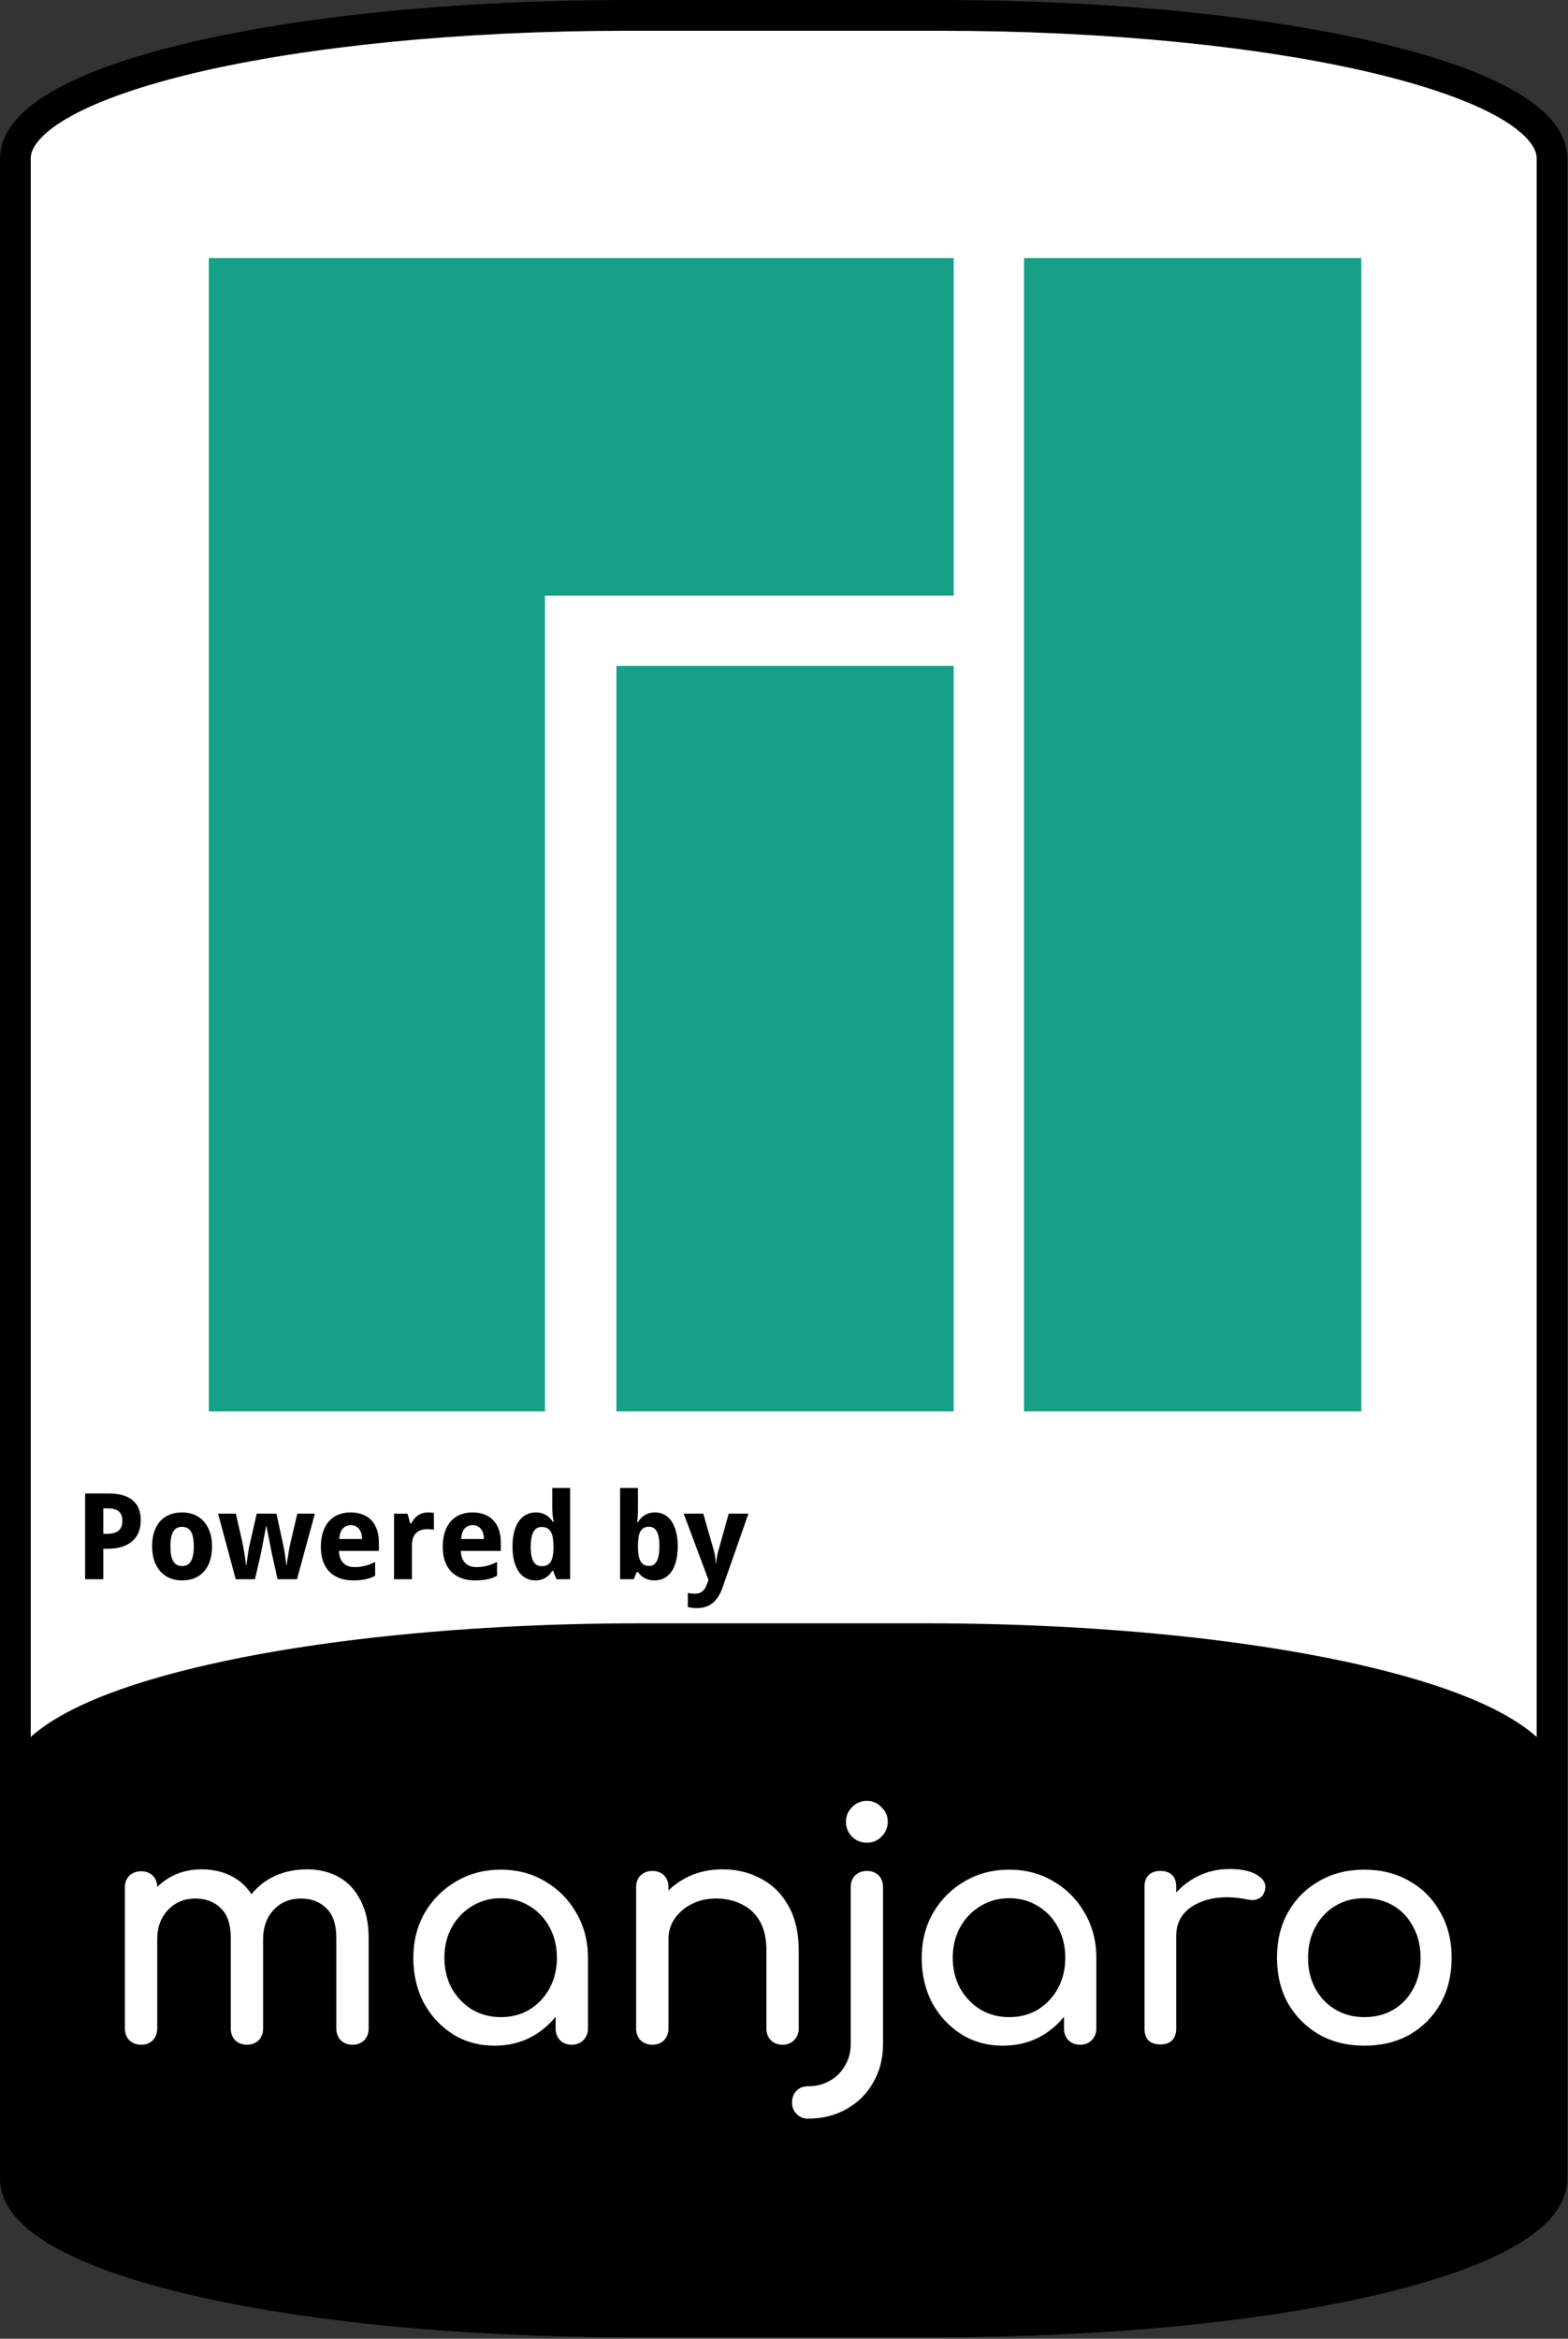 <?xml version="1.0" encoding="UTF-8" standalone="no"?><!DOCTYPE svg PUBLIC "-//W3C//DTD SVG 1.1//EN" "http://www.w3.org/Graphics/SVG/1.1/DTD/svg11.dtd"><svg width="100%" height="100%" viewBox="0 0 907 1352" version="1.1" xmlns="http://www.w3.org/2000/svg" xmlns:xlink="http://www.w3.org/1999/xlink" xml:space="preserve" xmlns:serif="http://www.serif.com/" style="fill-rule:evenodd;clip-rule:evenodd;stroke-linejoin:round;stroke-miterlimit:2;"><rect x="0" y="0" width="907" height="1352" fill="#333333" stroke="none"/><rect id="Manjaro" x="0" y="0" width="906.667" height="1351.11" style="fill:none;"/><clipPath id="_clip1"><rect x="0" y="0" width="906.667" height="1351.11"/></clipPath><g clip-path="url(#_clip1)"><g><g id="Frame"><path id="path36023" d="M363.216,8.892l180.223,-0c196.299,-0 354.331,36.928 354.331,82.799l0,1167.73c0,45.871 -158.032,82.8 -354.331,82.8l-180.223,-0c-196.3,-0 -354.331,-36.929 -354.331,-82.8l-0,-1167.73c-0,-45.871 158.031,-82.799 354.331,-82.799Z" style="fill:#fff;fill-rule:nonzero;"/><path id="path36025" d="M363.223,0c-98.707,0 -187.78,9.234 -252.805,24.429c-32.513,7.598 -58.999,16.618 -78.087,27.198c-9.543,5.29 -17.286,10.978 -22.976,17.509c-5.69,6.53 -9.365,14.275 -9.365,22.561l-0,1167.72c-0,8.285 3.675,16.03 9.365,22.56c5.69,6.531 13.433,12.219 22.976,17.509c19.088,10.581 45.574,19.6 78.087,27.198c65.025,15.195 154.098,24.429 252.805,24.429l180.21,0c98.707,0 187.781,-9.234 252.806,-24.429c32.512,-7.598 58.999,-16.617 78.086,-27.198c9.544,-5.29 17.286,-10.978 22.976,-17.509c5.69,-6.53 9.366,-14.275 9.366,-22.56l-0,-1167.72c-0,-8.286 -3.676,-16.031 -9.366,-22.561c-5.69,-6.531 -13.432,-12.219 -22.976,-17.509c-19.087,-10.58 -45.574,-19.6 -78.086,-27.198c-65.025,-15.195 -154.099,-24.429 -252.806,-24.429l-180.21,0Zm0,17.786l180.21,-0c97.592,-0 185.703,9.231 248.769,23.968c31.532,7.368 56.817,16.176 73.495,25.421c8.339,4.622 14.482,9.365 18.201,13.633c3.719,4.269 4.983,7.706 4.983,10.889l-0,1167.72c-0,3.182 -1.264,6.619 -4.983,10.888c-3.719,4.269 -9.862,9.011 -18.201,13.633c-16.678,9.245 -41.963,18.053 -73.495,25.421c-63.066,14.738 -151.177,23.969 -248.769,23.969l-180.21,-0c-97.592,-0 -185.703,-9.231 -248.768,-23.969c-31.533,-7.368 -56.818,-16.176 -73.496,-25.421c-8.339,-4.622 -14.482,-9.364 -18.201,-13.633c-3.719,-4.269 -4.983,-7.706 -4.983,-10.888l0,-1167.72c0,-3.183 1.264,-6.62 4.983,-10.889c3.719,-4.268 9.862,-9.011 18.201,-13.633c16.678,-9.245 41.963,-18.053 73.496,-25.421c63.065,-14.737 151.176,-23.968 248.768,-23.968Z" style="fill-rule:nonzero;"/></g><g id="Bottom"><path id="path35979" d="M371.596,946.173l163.463,0c199.609,0 360.304,38.151 360.304,85.54l0,218.99c0,47.389 -160.695,85.54 -360.304,85.54l-163.463,-0c-199.609,-0 -360.304,-38.151 -360.304,-85.54l-0,-218.99c-0,-47.389 160.695,-85.54 360.304,-85.54Z" style="fill-rule:nonzero;"/><path id="path35981" d="M371.597,938.419c-100.298,0 -190.805,9.547 -256.796,25.214c-32.996,7.833 -59.838,17.123 -79.079,27.958c-19.24,10.836 -32.18,23.883 -32.18,40.116l0,218.988c0,16.233 12.94,29.303 32.18,40.139c19.241,10.835 46.083,20.125 79.079,27.958c65.991,15.667 156.498,25.214 256.796,25.214l163.462,0c100.299,0 190.805,-9.547 256.797,-25.214c32.996,-7.833 59.837,-17.123 79.078,-27.958c19.24,-10.836 32.18,-23.906 32.18,-40.139l0,-218.988c0,-16.233 -12.94,-29.28 -32.18,-40.116c-19.241,-10.835 -46.082,-20.125 -79.078,-27.958c-65.992,-15.667 -156.498,-25.214 -256.797,-25.214l-163.462,0Zm0,15.525l163.462,-0c99.31,-0 188.963,9.52 253.221,24.775c32.129,7.628 57.914,16.745 75.041,26.39c17.128,9.646 24.291,19.137 24.291,26.598l0,218.988c0,7.461 -7.163,16.952 -24.291,26.598c-17.127,9.645 -42.912,18.762 -75.041,26.39c-64.258,15.255 -153.911,24.798 -253.221,24.798l-163.462,0c-99.31,0 -188.963,-9.543 -253.221,-24.798c-32.129,-7.628 -57.913,-16.745 -75.041,-26.39c-17.127,-9.646 -24.291,-19.137 -24.291,-26.598l0,-218.988c0,-7.461 7.164,-16.952 24.291,-26.598c17.128,-9.645 42.912,-18.762 75.041,-26.39c64.258,-15.255 153.911,-24.775 253.221,-24.775Z" style="fill-rule:nonzero;"/></g><g id="Powered-By" serif:id="Powered By"><path id="path12547" d="M59.746,886.701l2.069,0c2.961,0 5.188,-0.588 6.68,-1.763c1.515,-1.176 2.273,-3.086 2.273,-5.732c-0,-2.464 -0.679,-4.284 -2.035,-5.46c-1.334,-1.175 -3.437,-1.763 -6.308,-1.763l-2.679,-0l-0,14.718Zm21.67,-7.868c0,2.171 -0.328,4.251 -0.983,6.24c-0.656,1.99 -1.741,3.742 -3.256,5.257c-1.492,1.515 -3.47,2.724 -5.935,3.629c-2.441,0.904 -5.471,1.356 -9.088,1.356l-2.408,0l-0,17.635l-10.513,-0l-0,-49.581l13.768,-0c3.188,-0 5.935,0.362 8.241,1.085c2.329,0.701 4.239,1.719 5.732,3.053c1.514,1.311 2.634,2.927 3.357,4.849c0.724,1.899 1.085,4.058 1.085,6.478l0,-0.001Z" style="fill-rule:nonzero;"/><path id="path12549" d="M98.576,893.925c0,3.775 0.532,6.624 1.594,8.546c1.063,1.899 2.792,2.848 5.189,2.848c2.374,0 4.092,-0.96 5.155,-2.882c1.062,-1.922 1.594,-4.759 1.594,-8.512c-0,-3.776 -0.532,-6.591 -1.594,-8.445c-1.063,-1.876 -2.804,-2.814 -5.223,-2.814c-2.374,-0 -4.092,0.938 -5.155,2.814c-1.04,1.854 -1.56,4.669 -1.56,8.445Zm24.079,-0c-0,3.165 -0.407,5.968 -1.221,8.41c-0.792,2.442 -1.945,4.499 -3.459,6.172c-1.493,1.673 -3.324,2.951 -5.494,3.833c-2.148,0.859 -4.567,1.288 -7.258,1.288c-2.509,0 -4.815,-0.429 -6.918,-1.288c-2.103,-0.882 -3.923,-2.16 -5.46,-3.833c-1.515,-1.673 -2.702,-3.73 -3.561,-6.172c-0.859,-2.442 -1.289,-5.245 -1.289,-8.41c0,-3.143 0.396,-5.935 1.187,-8.377c0.814,-2.442 1.967,-4.488 3.46,-6.138c1.514,-1.673 3.346,-2.939 5.493,-3.798c2.148,-0.86 4.579,-1.289 7.292,-1.289c2.509,-0 4.815,0.429 6.918,1.289c2.103,0.859 3.911,2.125 5.426,3.798c1.538,1.65 2.736,3.696 3.595,6.138c0.859,2.442 1.289,5.234 1.289,8.377Z" style="fill-rule:nonzero;"/><path id="path12551" d="M160.536,912.95l-2.917,-13.26c-0.09,-0.384 -0.215,-0.927 -0.373,-1.628c-0.136,-0.724 -0.294,-1.526 -0.475,-2.408c-0.181,-0.904 -0.373,-1.854 -0.576,-2.848c-0.181,-1.018 -0.373,-2.024 -0.577,-3.019c-0.452,-2.328 -0.949,-4.838 -1.492,-7.528l-0.203,-0c-0.52,2.69 -0.995,5.211 -1.425,7.562c-0.181,0.995 -0.373,2.001 -0.576,3.019c-0.181,1.017 -0.362,1.978 -0.543,2.882c-0.181,0.882 -0.35,1.684 -0.508,2.408c-0.136,0.723 -0.249,1.289 -0.34,1.696l-3.052,13.124l-11.123,-0l-10.208,-37.915l10.275,0l3.833,16.787c0.203,0.882 0.407,1.944 0.61,3.188c0.226,1.221 0.429,2.464 0.61,3.73c0.204,1.244 0.385,2.431 0.543,3.561c0.158,1.108 0.283,1.99 0.373,2.645l0.203,0c0.023,-0.429 0.069,-0.983 0.136,-1.661c0.091,-0.701 0.192,-1.447 0.305,-2.239c0.113,-0.791 0.226,-1.593 0.339,-2.407c0.136,-0.837 0.26,-1.617 0.374,-2.34c0.135,-0.724 0.248,-1.357 0.339,-1.9c0.113,-0.565 0.203,-0.961 0.271,-1.187l4.137,-18.177l11.395,0l3.968,18.177c0.113,0.498 0.26,1.267 0.441,2.307c0.181,1.04 0.362,2.159 0.542,3.357c0.204,1.176 0.374,2.329 0.509,3.459c0.136,1.108 0.215,1.978 0.238,2.611l0.203,0c0.068,-0.565 0.181,-1.401 0.339,-2.509c0.181,-1.108 0.373,-2.295 0.577,-3.561c0.203,-1.289 0.418,-2.566 0.644,-3.832c0.249,-1.266 0.475,-2.34 0.678,-3.222l3.968,-16.787l10.14,0l-10.343,37.915l-11.259,-0Z" style="fill-rule:nonzero;"/><path id="path12553" d="M202.893,881.682c-1.831,0 -3.357,0.644 -4.578,1.933c-1.198,1.289 -1.888,3.312 -2.069,6.071l13.192,-0c-0.022,-1.153 -0.169,-2.216 -0.441,-3.188c-0.271,-0.972 -0.678,-1.809 -1.22,-2.51c-0.543,-0.723 -1.221,-1.289 -2.035,-1.695c-0.814,-0.408 -1.764,-0.611 -2.849,-0.611l0,0Zm1.323,31.946c-2.713,0 -5.212,-0.395 -7.495,-1.187c-2.284,-0.791 -4.251,-1.978 -5.901,-3.561c-1.65,-1.605 -2.939,-3.617 -3.866,-6.036c-0.904,-2.442 -1.357,-5.302 -1.357,-8.58c0,-3.324 0.419,-6.229 1.255,-8.716c0.837,-2.487 2.001,-4.555 3.493,-6.206c1.515,-1.673 3.324,-2.928 5.426,-3.764c2.126,-0.837 4.477,-1.255 7.054,-1.255c2.51,-0 4.771,0.384 6.783,1.153c2.035,0.746 3.753,1.854 5.155,3.323c1.424,1.47 2.509,3.278 3.255,5.426c0.769,2.125 1.153,4.567 1.153,7.325l0,5.02l-23.128,-0c0.044,1.447 0.271,2.758 0.678,3.934c0.429,1.153 1.017,2.136 1.763,2.95c0.769,0.791 1.685,1.402 2.747,1.831c1.086,0.43 2.318,0.645 3.697,0.645c1.153,0 2.238,-0.057 3.256,-0.17c1.04,-0.135 2.046,-0.328 3.018,-0.576c0.972,-0.249 1.933,-0.554 2.882,-0.916c0.95,-0.384 1.922,-0.825 2.917,-1.322l-0,8.003c-0.904,0.475 -1.82,0.882 -2.747,1.221c-0.904,0.317 -1.865,0.588 -2.883,0.814c-1.017,0.226 -2.114,0.384 -3.289,0.475c-1.176,0.113 -2.465,0.17 -3.866,0.17l-0,-0.001Z" style="fill-rule:nonzero;"/><path id="path12555" d="M247.692,874.323c0.272,-0 0.566,0.012 0.882,0.035c0.339,0 0.656,0.024 0.95,0.071c0.316,0.024 0.599,0.059 0.847,0.106c0.272,0.024 0.475,0.059 0.611,0.107l-0,9.699c-0.181,-0.047 -0.43,-0.093 -0.746,-0.136c-0.317,-0.047 -0.656,-0.083 -1.018,-0.106c-0.339,-0.047 -0.678,-0.071 -1.017,-0.071c-0.339,-0.024 -0.622,-0.036 -0.848,-0.036c-1.334,0 -2.566,0.17 -3.696,0.51c-1.108,0.339 -2.069,0.893 -2.883,1.661c-0.791,0.747 -1.413,1.742 -1.865,2.985c-0.43,1.22 -0.645,2.724 -0.645,4.51l0,19.297l-10.343,-0l-0,-37.915l7.834,-0l1.526,5.697l0.509,0c0.542,-0.972 1.13,-1.854 1.763,-2.645c0.633,-0.791 1.334,-1.458 2.103,-2.001c0.791,-0.565 1.673,-0.995 2.645,-1.289c0.995,-0.316 2.125,-0.474 3.391,-0.474l0,-0.005Z" style="fill-rule:nonzero;"/><path id="path12557" d="M273.399,881.682c-1.832,0 -3.358,0.644 -4.579,1.933c-1.198,1.289 -1.888,3.312 -2.068,6.071l13.192,-0c-0.023,-1.153 -0.17,-2.216 -0.441,-3.188c-0.271,-0.972 -0.678,-1.809 -1.221,-2.51c-0.543,-0.723 -1.221,-1.289 -2.035,-1.695c-0.814,-0.408 -1.763,-0.611 -2.848,-0.611l-0,0Zm1.322,31.946c-2.713,0 -5.211,-0.395 -7.495,-1.187c-2.283,-0.791 -4.25,-1.978 -5.901,-3.561c-1.65,-1.605 -2.939,-3.617 -3.866,-6.036c-0.904,-2.442 -1.356,-5.302 -1.356,-8.58c-0,-3.324 0.418,-6.229 1.255,-8.716c0.836,-2.487 2,-4.555 3.493,-6.206c1.514,-1.673 3.323,-2.928 5.426,-3.764c2.125,-0.837 4.476,-1.255 7.054,-1.255c2.509,-0 4.77,0.384 6.782,1.153c2.035,0.746 3.753,1.854 5.155,3.323c1.424,1.47 2.51,3.278 3.256,5.426c0.768,2.125 1.153,4.567 1.153,7.325l-0,5.02l-23.129,-0c0.045,1.447 0.271,2.758 0.678,3.934c0.43,1.153 1.018,2.136 1.764,2.95c0.769,0.791 1.684,1.402 2.747,1.831c1.085,0.43 2.317,0.645 3.696,0.645c1.153,0 2.239,-0.057 3.256,-0.17c1.04,-0.135 2.046,-0.328 3.018,-0.576c0.972,-0.249 1.933,-0.554 2.883,-0.916c0.949,-0.384 1.922,-0.825 2.916,-1.322l0,8.003c-0.904,0.475 -1.82,0.882 -2.747,1.221c-0.904,0.317 -1.865,0.588 -2.882,0.814c-1.018,0.226 -2.114,0.384 -3.29,0.475c-1.175,0.113 -2.464,0.17 -3.866,0.17l0,-0.001Z" style="fill-rule:nonzero;"/><path id="path12559" d="M309.584,913.628c-1.945,0 -3.719,-0.418 -5.325,-1.255c-1.605,-0.836 -2.984,-2.068 -4.137,-3.696c-1.153,-1.651 -2.057,-3.697 -2.713,-6.138c-0.633,-2.442 -0.95,-5.268 -0.95,-8.479c0,-3.255 0.317,-6.104 0.95,-8.546c0.656,-2.464 1.571,-4.521 2.747,-6.172c1.198,-1.673 2.623,-2.928 4.273,-3.764c1.65,-0.837 3.471,-1.255 5.46,-1.255c1.221,-0 2.34,0.147 3.357,0.44c1.018,0.272 1.934,0.668 2.747,1.187c0.814,0.498 1.538,1.086 2.171,1.764c0.656,0.656 1.232,1.379 1.729,2.17l0.34,0c-0.136,-0.881 -0.26,-1.774 -0.373,-2.679c-0.114,-0.768 -0.215,-1.582 -0.306,-2.442c-0.067,-0.881 -0.101,-1.695 -0.101,-2.441l-0,-12.141l10.343,-0l0,52.769l-7.902,-0l-2.001,-4.918l-0.44,0c-0.475,0.769 -1.018,1.504 -1.628,2.205c-0.611,0.678 -1.323,1.265 -2.137,1.763c-0.791,0.498 -1.695,0.893 -2.713,1.187c-0.995,0.294 -2.125,0.441 -3.391,0.441l-0,0Zm3.764,-8.241c1.221,0 2.261,-0.203 3.12,-0.61c0.859,-0.43 1.549,-1.063 2.069,-1.899c0.543,-0.859 0.938,-1.922 1.187,-3.188c0.271,-1.266 0.418,-2.747 0.441,-4.443l-0,-1.12c-0,-1.831 -0.113,-3.459 -0.339,-4.883c-0.226,-1.424 -0.599,-2.611 -1.119,-3.561c-0.52,-0.972 -1.221,-1.707 -2.103,-2.204c-0.882,-0.498 -1.99,-0.747 -3.324,-0.747c-2.17,0 -3.764,0.984 -4.781,2.951c-1.018,1.944 -1.526,4.781 -1.526,8.512c-0,3.73 0.508,6.534 1.526,8.41c1.04,1.854 2.656,2.781 4.849,2.781l0,0.001Z" style="fill-rule:nonzero;"/><path id="path12561" d="M378.902,874.323c1.945,-0 3.719,0.418 5.325,1.255c1.605,0.836 2.984,2.08 4.137,3.73c1.153,1.651 2.046,3.697 2.679,6.138c0.656,2.442 0.984,5.268 0.984,8.479c-0,3.255 -0.328,6.115 -0.984,8.58c-0.633,2.441 -1.537,4.488 -2.713,6.138c-1.176,1.65 -2.589,2.894 -4.239,3.73c-1.65,0.837 -3.47,1.255 -5.46,1.255c-1.266,0 -2.397,-0.136 -3.391,-0.407c-0.973,-0.272 -1.843,-0.634 -2.612,-1.086c-0.768,-0.452 -1.447,-0.96 -2.034,-1.526c-0.566,-0.588 -1.086,-1.198 -1.56,-1.831l-0.713,-0l-1.729,4.171l-7.902,0l0,-52.769l10.344,0l-0,12.277c-0,0.746 -0.023,1.56 -0.068,2.442c-0.045,0.859 -0.09,1.661 -0.135,2.408c-0.068,0.881 -0.136,1.763 -0.204,2.645l0.407,-0c0.475,-0.792 1.017,-1.526 1.628,-2.205c0.61,-0.678 1.311,-1.265 2.102,-1.763c0.814,-0.52 1.73,-0.927 2.747,-1.221c1.018,-0.294 2.148,-0.441 3.392,-0.441l-0.001,0.001Zm-3.493,8.275c-1.153,-0 -2.136,0.215 -2.95,0.645c-0.792,0.407 -1.436,1.028 -1.933,1.865c-0.498,0.836 -0.859,1.899 -1.085,3.188c-0.227,1.266 -0.362,2.747 -0.407,4.442l-0,1.12c-0,1.831 0.101,3.459 0.305,4.883c0.226,1.425 0.588,2.623 1.085,3.595c0.497,0.95 1.153,1.673 1.967,2.171c0.836,0.497 1.865,0.746 3.086,0.746c2.057,0 3.561,-0.972 4.51,-2.916c0.973,-1.967 1.459,-4.816 1.459,-8.547c-0,-3.73 -0.486,-6.522 -1.459,-8.376c-0.949,-1.877 -2.475,-2.815 -4.578,-2.815l0,-0.001Z" style="fill-rule:nonzero;"/><path id="path12563" d="M395.486,875.035l11.327,0l6.104,21.331c0.362,1.176 0.621,2.431 0.78,3.765c0.181,1.334 0.294,2.532 0.339,3.595l0.203,-0c0.047,-0.52 0.104,-1.097 0.17,-1.73c0.09,-0.633 0.192,-1.277 0.305,-1.933c0.113,-0.656 0.237,-1.3 0.373,-1.933c0.158,-0.656 0.316,-1.244 0.475,-1.764l5.968,-21.331l11.395,0l-14.989,42.765c-1.402,4.001 -3.313,6.974 -5.732,8.919c-2.419,1.944 -5.448,2.916 -9.088,2.916c-1.176,0 -2.193,-0.068 -3.053,-0.203c-0.859,-0.113 -1.594,-0.238 -2.204,-0.373l0,-8.207c0.475,0.113 1.074,0.215 1.797,0.305c0.724,0.09 1.481,0.135 2.273,0.135c1.085,0 2.012,-0.146 2.78,-0.44c0.769,-0.294 1.425,-0.712 1.967,-1.255c0.566,-0.52 1.04,-1.153 1.425,-1.899c0.407,-0.747 0.757,-1.583 1.051,-2.51l0.645,-1.899l-14.311,-38.254Z" style="fill-rule:nonzero;"/></g></g><g id="Manjaro1" serif:id="Manjaro"><g id="Logo"><g id="g4446"><rect id="rect4149-7" x="592.334" y="149.208" width="195.116" height="666.667" style="fill:#16a085;"/><rect id="rect4149-0-6" x="356.552" y="384.979" width="195.116" height="430.896" style="fill:#16a085;"/></g><path id="path5961" d="M120.784,149.208l430.887,0l0,195.117l-236.433,-0l-0,471.55l-194.454,-0l-0,-666.667Z" style="fill:#16a085;"/></g><g id="manjaro"><path id="path81574" d="M203.887,1182.04c-2.688,0 -4.95,-0.855 -6.783,-2.566c-1.711,-1.834 -2.567,-4.095 -2.567,-6.784l0,-52.433c0,-7.7 -1.894,-13.384 -5.683,-17.05c-3.789,-3.789 -8.739,-5.684 -14.85,-5.684c-6.355,0 -11.611,2.2 -15.767,6.601c-4.033,4.4 -6.05,10.022 -6.05,16.866l-15.216,0c-0,-7.944 1.711,-14.911 5.133,-20.9c3.422,-6.111 8.189,-10.878 14.3,-14.3c6.233,-3.422 13.322,-5.133 21.267,-5.133c6.966,-0 13.139,1.528 18.516,4.583c5.378,3.056 9.534,7.578 12.467,13.567c3.056,5.866 4.583,13.016 4.583,21.45l0,52.433c0,2.689 -0.855,4.95 -2.566,6.784c-1.711,1.711 -3.972,2.566 -6.784,2.566Zm-122.283,0c-2.689,0 -4.95,-0.855 -6.783,-2.566c-1.711,-1.834 -2.567,-4.095 -2.567,-6.784l0,-81.583c0,-2.811 0.856,-5.072 2.567,-6.784c1.833,-1.711 4.094,-2.566 6.783,-2.566c2.811,-0 5.072,0.855 6.783,2.566c1.712,1.712 2.567,3.973 2.567,6.784l0,81.583c0,2.689 -0.855,4.95 -2.567,6.784c-1.711,1.711 -3.972,2.566 -6.783,2.566Zm61.233,0c-2.688,0 -4.95,-0.855 -6.783,-2.566c-1.711,-1.834 -2.567,-4.095 -2.567,-6.784l0,-52.433c0,-7.7 -1.894,-13.384 -5.683,-17.05c-3.789,-3.789 -8.739,-5.684 -14.85,-5.684c-6.355,0 -11.611,2.2 -15.767,6.601c-4.155,4.4 -6.233,10.022 -6.233,16.866l-11.55,0c0,-7.944 1.589,-14.911 4.767,-20.9c3.178,-6.111 7.578,-10.878 13.2,-14.3c5.622,-3.422 12.039,-5.133 19.25,-5.133c6.966,-0 13.139,1.528 18.516,4.583c5.378,3.056 9.534,7.578 12.467,13.567c3.056,5.866 4.583,13.016 4.583,21.45l0,52.433c0,2.689 -0.855,4.95 -2.566,6.784c-1.711,1.711 -3.972,2.566 -6.784,2.566Z" style="fill:#fff;fill-rule:nonzero;"/><path id="path81576" d="M286.021,1182.59c-8.922,0 -16.928,-2.2 -24.017,-6.6c-7.089,-4.522 -12.711,-10.572 -16.867,-18.15c-4.033,-7.7 -6.05,-16.378 -6.05,-26.033c0,-9.656 2.2,-18.333 6.6,-26.033c4.523,-7.701 10.573,-13.751 18.15,-18.151c7.7,-4.522 16.317,-6.783 25.85,-6.783c9.534,0 18.089,2.261 25.667,6.783c7.578,4.4 13.567,10.45 17.967,18.151c4.522,7.7 6.783,16.377 6.783,26.033l-7.15,-0c0,9.655 -2.078,18.333 -6.233,26.033c-4.034,7.578 -9.595,13.628 -16.684,18.15c-7.088,4.4 -15.094,6.6 -24.016,6.6Zm3.666,-16.5c6.234,0 11.795,-1.466 16.684,-4.4c4.889,-3.055 8.739,-7.15 11.55,-12.283c2.811,-5.256 4.216,-11.122 4.216,-17.6c0,-6.6 -1.405,-12.467 -4.216,-17.6c-2.811,-5.256 -6.661,-9.35 -11.55,-12.283c-4.889,-3.056 -10.45,-4.584 -16.684,-4.584c-6.111,0 -11.672,1.528 -16.683,4.584c-4.889,2.933 -8.8,7.027 -11.733,12.283c-2.811,5.133 -4.217,11 -4.217,17.6c0,6.478 1.406,12.344 4.217,17.6c2.933,5.133 6.844,9.228 11.733,12.283c5.011,2.934 10.572,4.4 16.683,4.4Zm41.067,15.95c-2.689,0 -4.95,-0.855 -6.783,-2.566c-1.711,-1.834 -2.567,-4.095 -2.567,-6.784l0,-28.05l3.483,-19.433l15.217,6.6l0,40.883c0,2.689 -0.917,4.95 -2.75,6.784c-1.711,1.711 -3.911,2.566 -6.6,2.566Z" style="fill:#fff;fill-rule:nonzero;"/><path id="path81578" d="M452.671,1182.04c-2.689,0 -4.95,-0.855 -6.784,-2.566c-1.711,-1.834 -2.566,-4.095 -2.566,-6.784l-0,-45.1c-0,-6.967 -1.284,-12.65 -3.85,-17.05c-2.567,-4.4 -6.05,-7.639 -10.45,-9.716c-4.278,-2.201 -9.228,-3.301 -14.85,-3.301c-5.134,0 -9.778,1.039 -13.934,3.117c-4.155,2.078 -7.455,4.889 -9.9,8.434c-2.444,3.422 -3.666,7.394 -3.666,11.916l-11.55,0c-0,-7.7 1.833,-14.544 5.5,-20.533c3.789,-6.111 8.922,-10.939 15.4,-14.484c6.477,-3.544 13.75,-5.316 21.816,-5.316c8.434,-0 15.95,1.833 22.55,5.5c6.723,3.544 11.978,8.8 15.767,15.767c3.911,6.966 5.867,15.522 5.867,25.666l-0,45.1c-0,2.689 -0.917,4.95 -2.75,6.784c-1.711,1.711 -3.911,2.566 -6.6,2.566Zm-75.35,0c-2.689,0 -4.95,-0.855 -6.784,-2.566c-1.711,-1.834 -2.566,-4.095 -2.566,-6.784l-0,-81.767c-0,-2.811 0.855,-5.072 2.566,-6.783c1.834,-1.711 4.095,-2.567 6.784,-2.567c2.811,0 5.072,0.856 6.783,2.567c1.711,1.711 2.567,3.972 2.567,6.783l-0,81.767c-0,2.689 -0.856,4.95 -2.567,6.784c-1.711,1.711 -3.972,2.566 -6.783,2.566Z" style="fill:#fff;fill-rule:nonzero;"/><path id="path81580" d="M467.337,1224.76c-2.689,-0 -4.889,-0.917 -6.6,-2.75c-1.711,-1.711 -2.566,-3.911 -2.566,-6.6c-0,-2.811 0.855,-5.072 2.566,-6.783c1.711,-1.712 3.911,-2.567 6.6,-2.567c4.889,-0 9.167,-1.1 12.834,-3.3c3.666,-2.078 6.539,-4.95 8.616,-8.617c2.2,-3.666 3.3,-7.883 3.3,-12.65l0,-90.567c0,-2.811 0.856,-5.072 2.567,-6.783c1.833,-1.711 4.094,-2.567 6.783,-2.567c2.811,0 5.073,0.856 6.784,2.567c1.711,1.711 2.566,3.972 2.566,6.783l0,90.567c0,8.434 -1.894,15.889 -5.683,22.367c-3.667,6.478 -8.739,11.55 -15.217,15.217c-6.477,3.788 -13.994,5.683 -22.55,5.683Zm34.1,-159.5c-3.3,-0 -6.172,-1.161 -8.616,-3.484c-2.323,-2.444 -3.484,-5.316 -3.484,-8.616c0,-3.3 1.161,-6.111 3.484,-8.434c2.444,-2.444 5.316,-3.666 8.616,-3.666c3.3,-0 6.111,1.222 8.434,3.666c2.444,2.323 3.666,5.134 3.666,8.434c0,3.3 -1.222,6.172 -3.666,8.616c-2.323,2.323 -5.134,3.484 -8.434,3.484Z" style="fill:#fff;fill-rule:nonzero;"/><path id="path81582" d="M580.087,1182.59c-8.922,0 -16.927,-2.2 -24.016,-6.6c-7.089,-4.522 -12.712,-10.572 -16.867,-18.15c-4.033,-7.7 -6.05,-16.378 -6.05,-26.033c-0,-9.656 2.2,-18.333 6.6,-26.033c4.522,-7.701 10.572,-13.751 18.15,-18.151c7.7,-4.522 16.317,-6.783 25.85,-6.783c9.533,0 18.089,2.261 25.667,6.783c7.577,4.4 13.566,10.45 17.966,18.151c4.523,7.7 6.784,16.377 6.784,26.033l-7.15,-0c-0,9.655 -2.078,18.333 -6.234,26.033c-4.033,7.578 -9.594,13.628 -16.683,18.15c-7.089,4.4 -15.094,6.6 -24.017,6.6Zm3.667,-16.5c6.233,0 11.794,-1.466 16.683,-4.4c4.889,-3.055 8.739,-7.15 11.55,-12.283c2.811,-5.256 4.217,-11.122 4.217,-17.6c-0,-6.6 -1.406,-12.467 -4.217,-17.6c-2.811,-5.256 -6.661,-9.35 -11.55,-12.283c-4.889,-3.056 -10.45,-4.584 -16.683,-4.584c-6.111,0 -11.672,1.528 -16.683,4.584c-4.889,2.933 -8.8,7.027 -11.734,12.283c-2.811,5.133 -4.216,11 -4.216,17.6c-0,6.478 1.405,12.344 4.216,17.6c2.934,5.133 6.845,9.228 11.734,12.283c5.011,2.934 10.572,4.4 16.683,4.4Zm41.067,15.95c-2.689,0 -4.95,-0.855 -6.784,-2.566c-1.711,-1.834 -2.566,-4.095 -2.566,-6.784l-0,-28.05l3.483,-19.433l15.217,6.6l-0,40.883c-0,2.689 -0.917,4.95 -2.75,6.784c-1.711,1.711 -3.911,2.566 -6.6,2.566Z" style="fill:#fff;fill-rule:nonzero;"/><path id="path81584" d="M671.021,1119.16c-0,-7.334 1.772,-13.872 5.316,-19.617c3.667,-5.867 8.556,-10.511 14.667,-13.933c6.111,-3.422 12.833,-5.134 20.167,-5.134c7.333,0 12.772,1.223 16.316,3.667c3.667,2.322 5.072,5.133 4.217,8.433c-0.367,1.712 -1.1,3.056 -2.2,4.034c-0.978,0.855 -2.139,1.405 -3.483,1.65c-1.345,0.244 -2.812,0.183 -4.4,-0.184c-7.823,-1.588 -14.85,-1.711 -21.084,-0.366c-6.233,1.344 -11.183,3.85 -14.85,7.516c-3.544,3.667 -5.316,8.312 -5.316,13.934l-9.35,-0Zm0.183,62.7c-2.933,-0 -5.194,-0.733 -6.783,-2.2c-1.589,-1.589 -2.384,-3.911 -2.384,-6.967l0,-81.95c0,-2.933 0.795,-5.194 2.384,-6.783c1.589,-1.589 3.85,-2.384 6.783,-2.384c3.056,0 5.317,0.795 6.783,2.384c1.589,1.466 2.384,3.728 2.384,6.783l-0,81.95c-0,2.934 -0.795,5.195 -2.384,6.784c-1.466,1.588 -3.727,2.383 -6.783,2.383Z" style="fill:#fff;fill-rule:nonzero;"/><path id="path81586" d="M789.27,1182.59c-9.9,0 -18.638,-2.139 -26.216,-6.416c-7.578,-4.4 -13.567,-10.389 -17.967,-17.967c-4.278,-7.7 -6.417,-16.5 -6.417,-26.4c0,-10.022 2.139,-18.822 6.417,-26.4c4.4,-7.7 10.389,-13.689 17.967,-17.967c7.578,-4.4 16.316,-6.6 26.216,-6.6c9.778,0 18.456,2.2 26.034,6.6c7.578,4.278 13.505,10.267 17.783,17.967c4.4,7.578 6.6,16.378 6.6,26.4c0,9.9 -2.139,18.7 -6.417,26.4c-4.277,7.578 -10.205,13.567 -17.783,17.967c-7.578,4.277 -16.317,6.416 -26.217,6.416Zm0,-16.5c6.356,0 11.978,-1.466 16.867,-4.4c4.889,-2.933 8.678,-6.966 11.367,-12.1c2.811,-5.133 4.216,-11.061 4.216,-17.783c0,-6.722 -1.405,-12.65 -4.216,-17.783c-2.689,-5.256 -6.478,-9.351 -11.367,-12.284c-4.889,-2.933 -10.511,-4.4 -16.867,-4.4c-6.355,0 -11.977,1.467 -16.866,4.4c-4.889,2.933 -8.739,7.028 -11.55,12.284c-2.811,5.133 -4.217,11.061 -4.217,17.783c0,6.722 1.406,12.65 4.217,17.783c2.811,5.134 6.661,9.167 11.55,12.1c4.889,2.934 10.511,4.4 16.866,4.4Z" style="fill:#fff;fill-rule:nonzero;"/></g></g></g></svg>